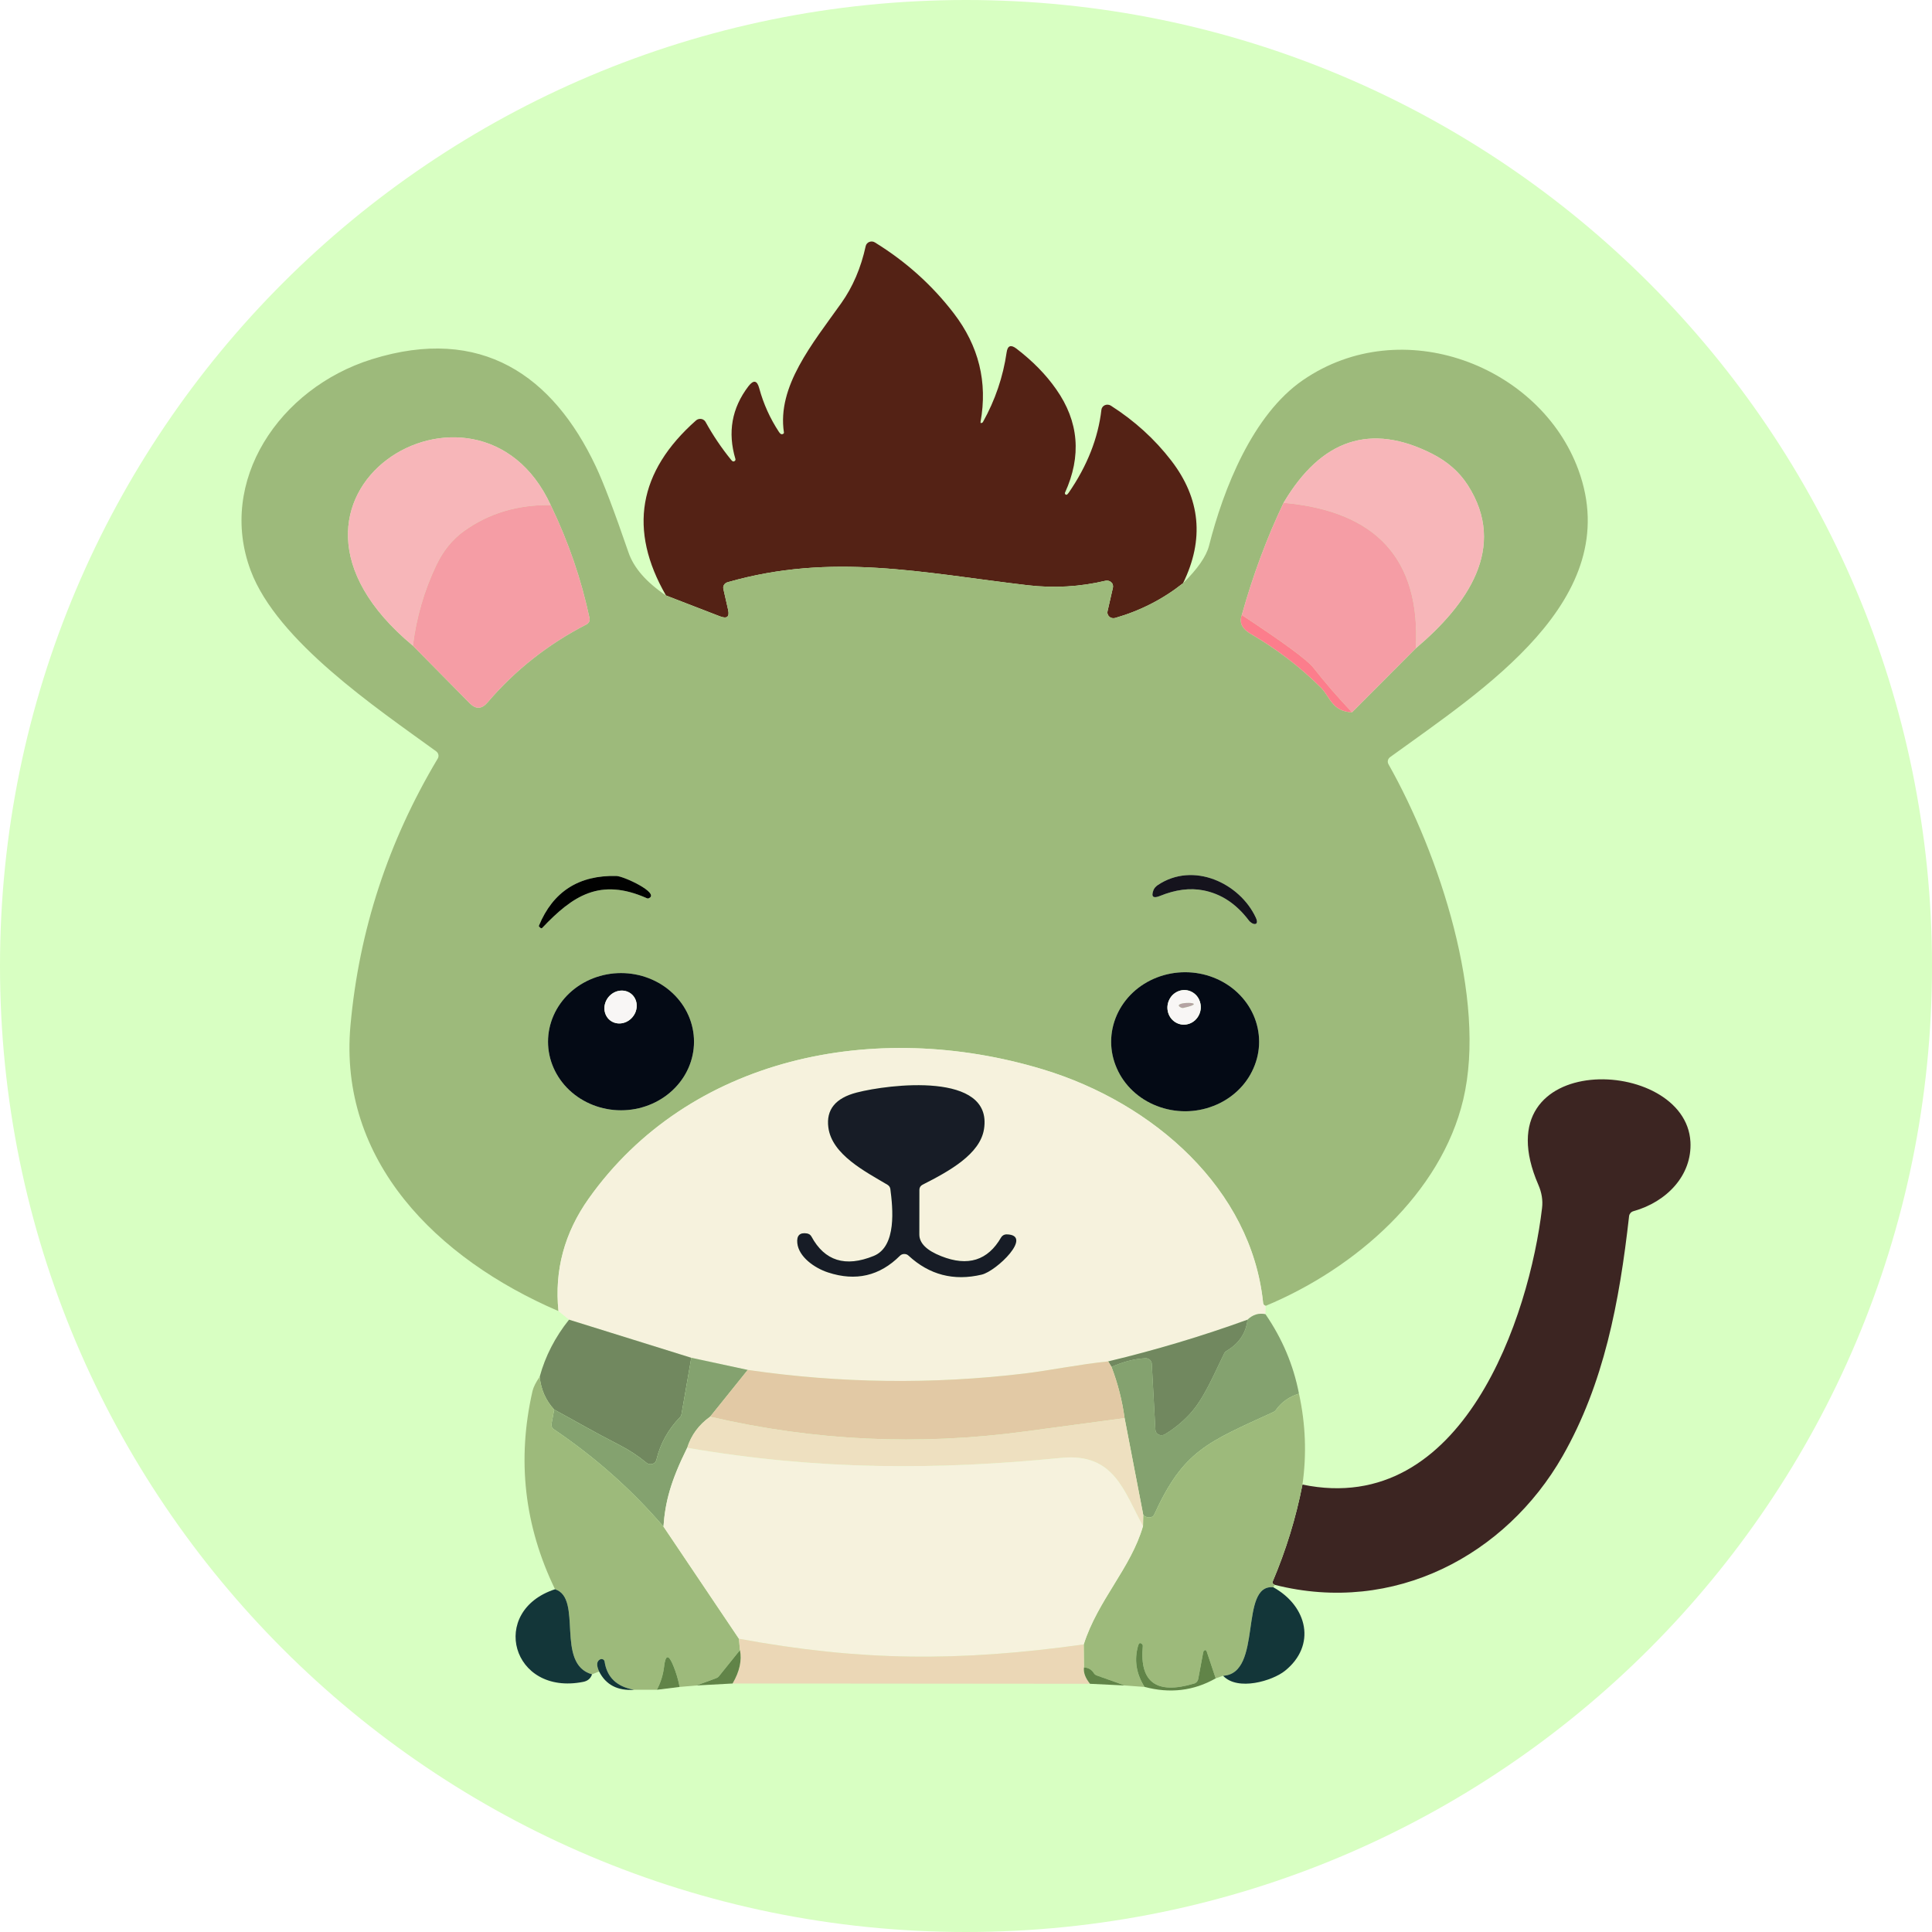 <svg width="32" height="32" viewBox="0 0 32 32" fill="none" xmlns="http://www.w3.org/2000/svg">
<path d="M0 16C0 7.163 7.163 0 16 0C24.837 0 32 7.163 32 16C32 24.837 24.837 32 16 32C7.163 32 0 24.837 0 16Z" fill="#D8FFC2"/>
<g clip-path="url(#clip0_55889_43138)">
<path d="M19.595 9.66C19.26 9.925 18.886 10.116 18.472 10.235C18.455 10.24 18.437 10.241 18.42 10.237C18.403 10.233 18.387 10.226 18.374 10.214C18.361 10.203 18.352 10.189 18.347 10.173C18.341 10.158 18.341 10.141 18.344 10.125L18.434 9.731C18.437 9.715 18.436 9.699 18.431 9.683C18.427 9.668 18.418 9.654 18.405 9.643C18.393 9.632 18.378 9.624 18.361 9.62C18.345 9.616 18.328 9.616 18.311 9.619C17.89 9.719 17.462 9.744 17.027 9.694C15.276 9.489 13.781 9.147 12.05 9.644C12.026 9.651 12.006 9.666 11.993 9.686C11.98 9.706 11.976 9.73 11.981 9.753L12.06 10.101C12.086 10.218 12.041 10.253 11.924 10.208L11.031 9.863C10.405 8.777 10.571 7.811 11.528 6.964C11.54 6.954 11.553 6.946 11.568 6.942C11.583 6.938 11.599 6.937 11.614 6.939C11.63 6.941 11.644 6.947 11.656 6.956C11.669 6.964 11.679 6.975 11.686 6.988C11.808 7.209 11.949 7.419 12.111 7.618C12.131 7.645 12.151 7.65 12.17 7.635C12.175 7.632 12.178 7.627 12.18 7.621C12.182 7.615 12.182 7.609 12.181 7.603C12.049 7.16 12.121 6.759 12.396 6.398C12.481 6.288 12.54 6.299 12.575 6.43C12.645 6.688 12.754 6.93 12.903 7.156C12.927 7.192 12.95 7.201 12.974 7.184C12.978 7.182 12.981 7.178 12.983 7.174C12.984 7.17 12.985 7.165 12.984 7.161C12.869 6.398 13.454 5.696 13.934 5.021C14.125 4.752 14.26 4.437 14.339 4.075C14.342 4.06 14.35 4.046 14.36 4.034C14.37 4.022 14.384 4.013 14.399 4.007C14.414 4.001 14.431 3.999 14.447 4C14.463 4.002 14.479 4.007 14.492 4.016C15.005 4.332 15.44 4.723 15.798 5.19C16.212 5.73 16.36 6.33 16.241 6.987C16.241 6.99 16.241 6.993 16.241 6.995C16.241 6.998 16.241 7 16.242 7.002C16.243 7.004 16.244 7.006 16.245 7.007C16.246 7.008 16.247 7.008 16.248 7.008L16.267 7.002C16.273 7 16.277 6.996 16.28 6.991C16.484 6.626 16.614 6.241 16.673 5.836C16.689 5.724 16.743 5.704 16.835 5.774C17.105 5.981 17.325 6.205 17.495 6.449C17.869 6.982 17.917 7.553 17.639 8.162C17.638 8.165 17.637 8.168 17.638 8.172C17.638 8.175 17.639 8.178 17.641 8.181C17.656 8.205 17.676 8.198 17.701 8.161C18.009 7.714 18.189 7.255 18.243 6.786C18.245 6.77 18.251 6.755 18.261 6.742C18.271 6.728 18.284 6.718 18.3 6.711C18.316 6.704 18.333 6.701 18.35 6.703C18.367 6.704 18.384 6.709 18.398 6.718C18.791 6.969 19.125 7.272 19.399 7.628C19.884 8.258 19.95 8.935 19.595 9.66Z" fill="#542215"/>
<path d="M11.031 9.863L11.924 10.208C12.041 10.253 12.086 10.217 12.06 10.101L11.981 9.753C11.976 9.73 11.98 9.706 11.993 9.686C12.006 9.666 12.026 9.651 12.05 9.644C13.781 9.147 15.276 9.489 17.027 9.694C17.462 9.744 17.89 9.719 18.311 9.619C18.328 9.615 18.345 9.616 18.361 9.62C18.378 9.624 18.393 9.632 18.405 9.643C18.418 9.654 18.427 9.668 18.431 9.683C18.436 9.699 18.437 9.715 18.434 9.731L18.344 10.125C18.34 10.141 18.341 10.158 18.347 10.173C18.352 10.189 18.361 10.203 18.374 10.214C18.387 10.226 18.403 10.233 18.42 10.237C18.437 10.241 18.455 10.24 18.472 10.235C18.886 10.116 19.26 9.925 19.595 9.66C19.837 9.422 19.98 9.215 20.025 9.04C20.264 8.097 20.747 6.869 21.581 6.296C23.223 5.167 25.511 6.056 26.143 7.782C26.931 9.931 24.541 11.438 23.025 12.54C23.006 12.554 22.993 12.573 22.988 12.595C22.983 12.617 22.987 12.639 22.998 12.659C23.838 14.145 24.631 16.543 24.236 18.212C23.868 19.766 22.455 21.008 20.964 21.629C20.935 21.618 20.924 21.608 20.921 21.577C20.727 19.696 19.108 18.268 17.276 17.713C14.476 16.865 11.406 17.519 9.751 19.852C9.348 20.42 9.181 21.041 9.25 21.716C7.228 20.846 5.603 19.224 5.805 16.983C5.947 15.41 6.429 13.938 7.25 12.565C7.262 12.545 7.266 12.522 7.261 12.5C7.256 12.477 7.243 12.458 7.224 12.444C6.226 11.72 4.59 10.617 4.153 9.452C3.598 7.974 4.619 6.431 6.16 5.95C7.973 5.384 9.16 6.225 9.867 7.722C9.993 7.987 10.173 8.462 10.409 9.148C10.496 9.404 10.704 9.643 11.031 9.863ZM6.839 10.695L7.783 11.651C7.883 11.751 7.98 11.746 8.075 11.635C8.53 11.101 9.077 10.67 9.714 10.342C9.733 10.332 9.748 10.317 9.757 10.299C9.766 10.281 9.769 10.26 9.765 10.241C9.629 9.599 9.415 8.974 9.121 8.365C7.916 5.746 3.848 8.21 6.839 10.695ZM21.26 8.328C20.984 8.904 20.754 9.523 20.568 10.186C20.518 10.327 20.587 10.424 20.718 10.5C21.146 10.75 21.532 11.045 21.876 11.387C22.03 11.539 22.061 11.785 22.394 11.798L23.45 10.738C24.295 10.023 24.977 9.074 24.311 8.035C24.173 7.819 23.976 7.645 23.719 7.515C22.704 7.001 21.885 7.272 21.26 8.328ZM8.982 15.368C9.486 14.836 9.938 14.533 10.714 14.877C10.719 14.88 10.726 14.881 10.732 14.881C10.738 14.88 10.744 14.879 10.75 14.876C10.928 14.79 10.332 14.512 10.21 14.509C9.587 14.493 9.159 14.768 8.926 15.333C8.925 15.336 8.925 15.338 8.926 15.341C8.926 15.344 8.928 15.346 8.93 15.348L8.951 15.368C8.953 15.37 8.955 15.372 8.958 15.373C8.961 15.374 8.963 15.375 8.966 15.375C8.969 15.375 8.972 15.374 8.975 15.373C8.978 15.372 8.98 15.37 8.982 15.368ZM19.93 14.747C20.225 14.804 20.475 14.969 20.682 15.242C20.746 15.327 20.866 15.338 20.8 15.198C20.536 14.63 19.768 14.263 19.176 14.66C19.14 14.685 19.116 14.713 19.104 14.746C19.064 14.854 19.101 14.885 19.212 14.84C19.469 14.735 19.708 14.704 19.93 14.747ZM11.495 17.253C11.495 16.952 11.368 16.663 11.141 16.45C10.915 16.237 10.607 16.117 10.286 16.117C9.966 16.117 9.658 16.237 9.431 16.45C9.205 16.663 9.077 16.952 9.077 17.253C9.077 17.555 9.205 17.844 9.431 18.057C9.658 18.27 9.966 18.39 10.286 18.39C10.607 18.39 10.915 18.27 11.141 18.057C11.368 17.844 11.495 17.555 11.495 17.253ZM20.855 17.254C20.855 16.949 20.726 16.656 20.496 16.44C20.266 16.224 19.954 16.103 19.63 16.103C19.305 16.103 18.993 16.224 18.763 16.44C18.534 16.656 18.404 16.949 18.404 17.254C18.404 17.406 18.436 17.555 18.498 17.695C18.559 17.835 18.649 17.962 18.763 18.069C18.877 18.176 19.012 18.26 19.161 18.318C19.309 18.376 19.469 18.406 19.63 18.406C19.791 18.406 19.95 18.376 20.098 18.318C20.247 18.26 20.382 18.176 20.496 18.069C20.61 17.962 20.7 17.835 20.761 17.695C20.823 17.555 20.855 17.406 20.855 17.254Z" fill="#9DBA7B"/>
<path d="M9.121 8.365C8.574 8.358 8.096 8.501 7.687 8.795C7.493 8.933 7.339 9.124 7.224 9.367C7.025 9.786 6.896 10.229 6.839 10.695C3.848 8.21 7.916 5.746 9.121 8.365Z" fill="#F7B6B9"/>
<path d="M23.45 10.738C23.531 9.268 22.8 8.465 21.26 8.328C21.885 7.272 22.704 7.001 23.719 7.515C23.975 7.645 24.173 7.819 24.311 8.035C24.977 9.074 24.295 10.023 23.45 10.738Z" fill="#F7B6B9"/>
<path d="M9.121 8.365C9.415 8.974 9.629 9.599 9.765 10.241C9.769 10.26 9.766 10.281 9.757 10.299C9.748 10.317 9.733 10.332 9.714 10.342C9.077 10.67 8.53 11.101 8.075 11.635C7.98 11.746 7.883 11.751 7.783 11.651L6.839 10.695C6.896 10.229 7.025 9.786 7.224 9.367C7.339 9.124 7.493 8.933 7.687 8.795C8.096 8.501 8.574 8.358 9.121 8.365Z" fill="#F59DA5"/>
<path d="M21.26 8.328C22.801 8.465 23.531 9.269 23.45 10.738L22.394 11.798C22.167 11.56 21.953 11.313 21.751 11.056C21.651 10.929 21.257 10.639 20.568 10.186C20.754 9.524 20.985 8.904 21.26 8.328Z" fill="#F59DA5"/>
<path d="M20.568 10.186C21.257 10.64 21.651 10.929 21.751 11.056C21.953 11.313 22.167 11.56 22.394 11.798C22.061 11.785 22.03 11.539 21.876 11.387C21.532 11.045 21.146 10.75 20.718 10.5C20.587 10.424 20.517 10.327 20.568 10.186Z" fill="#FC7D8C"/>
<path d="M10.714 14.877C9.938 14.533 9.486 14.836 8.982 15.368C8.98 15.37 8.978 15.372 8.975 15.373C8.972 15.374 8.969 15.375 8.966 15.375C8.963 15.375 8.961 15.374 8.958 15.373C8.955 15.372 8.953 15.37 8.951 15.368L8.93 15.348C8.928 15.346 8.926 15.344 8.926 15.341C8.925 15.338 8.925 15.336 8.926 15.333C9.159 14.768 9.587 14.493 10.21 14.509C10.332 14.512 10.928 14.79 10.75 14.876C10.744 14.879 10.738 14.881 10.732 14.881C10.726 14.881 10.719 14.88 10.714 14.877Z" fill="#010101"/>
<path d="M19.93 14.747C19.708 14.704 19.469 14.735 19.212 14.84C19.101 14.885 19.064 14.854 19.104 14.746C19.116 14.713 19.14 14.685 19.176 14.66C19.768 14.263 20.536 14.63 20.8 15.198C20.866 15.338 20.746 15.327 20.682 15.242C20.475 14.969 20.225 14.804 19.93 14.747Z" fill="#15131D"/>
<path d="M11.495 17.254C11.495 17.555 11.368 17.844 11.141 18.057C10.915 18.27 10.607 18.39 10.286 18.39C9.966 18.39 9.658 18.27 9.431 18.057C9.205 17.844 9.077 17.555 9.077 17.254C9.077 16.952 9.205 16.663 9.431 16.45C9.658 16.237 9.966 16.117 10.286 16.117C10.607 16.117 10.915 16.237 11.141 16.45C11.368 16.663 11.495 16.952 11.495 17.254ZM10.167 16.935C10.199 16.947 10.234 16.953 10.269 16.951C10.304 16.95 10.339 16.941 10.372 16.926C10.405 16.911 10.435 16.89 10.461 16.863C10.486 16.837 10.507 16.806 10.522 16.773C10.551 16.705 10.554 16.63 10.529 16.564C10.504 16.499 10.454 16.448 10.389 16.423C10.357 16.411 10.323 16.406 10.288 16.407C10.253 16.409 10.218 16.417 10.185 16.432C10.152 16.447 10.122 16.469 10.096 16.495C10.07 16.521 10.05 16.552 10.035 16.586C10.005 16.654 10.003 16.729 10.028 16.794C10.053 16.86 10.103 16.91 10.167 16.935Z" fill="#040A15"/>
<path d="M20.855 17.255C20.855 17.406 20.823 17.555 20.761 17.695C20.7 17.835 20.61 17.962 20.496 18.069C20.382 18.176 20.247 18.261 20.098 18.318C19.95 18.376 19.791 18.406 19.63 18.406C19.469 18.406 19.309 18.376 19.161 18.318C19.012 18.261 18.877 18.176 18.763 18.069C18.649 17.962 18.559 17.835 18.498 17.695C18.436 17.555 18.404 17.406 18.404 17.255C18.404 16.949 18.534 16.656 18.763 16.44C18.993 16.224 19.305 16.103 19.63 16.103C19.954 16.103 20.266 16.224 20.496 16.44C20.726 16.656 20.855 16.949 20.855 17.255ZM19.591 16.971C19.627 16.973 19.663 16.968 19.698 16.956C19.732 16.944 19.764 16.925 19.792 16.9C19.819 16.875 19.842 16.845 19.858 16.811C19.875 16.778 19.885 16.741 19.888 16.703C19.893 16.628 19.87 16.553 19.823 16.496C19.775 16.439 19.707 16.404 19.634 16.399C19.598 16.396 19.562 16.401 19.527 16.414C19.493 16.426 19.461 16.445 19.433 16.47C19.406 16.494 19.383 16.525 19.367 16.558C19.35 16.592 19.34 16.629 19.337 16.666C19.331 16.742 19.355 16.817 19.402 16.874C19.45 16.931 19.518 16.966 19.591 16.971Z" fill="#040A15"/>
<path d="M10.035 16.586C9.974 16.727 10.033 16.884 10.167 16.935C10.302 16.987 10.46 16.914 10.522 16.773C10.583 16.631 10.524 16.475 10.389 16.424C10.255 16.372 10.096 16.445 10.035 16.586Z" fill="#F8F6F5"/>
<path d="M19.591 16.971C19.518 16.966 19.45 16.931 19.402 16.874C19.355 16.817 19.331 16.742 19.337 16.666C19.34 16.629 19.35 16.592 19.367 16.558C19.383 16.525 19.406 16.494 19.433 16.47C19.461 16.445 19.493 16.426 19.527 16.414C19.562 16.402 19.598 16.397 19.634 16.399C19.707 16.404 19.775 16.439 19.823 16.496C19.87 16.553 19.893 16.628 19.888 16.703C19.885 16.741 19.875 16.778 19.858 16.812C19.842 16.845 19.819 16.875 19.792 16.9C19.764 16.925 19.732 16.944 19.698 16.956C19.663 16.968 19.627 16.973 19.591 16.971ZM19.605 16.694C20.084 16.587 19.367 16.583 19.558 16.687C19.573 16.695 19.59 16.697 19.605 16.694Z" fill="#F8F6F5"/>
<path d="M19.558 16.687C19.367 16.583 20.084 16.587 19.605 16.693C19.59 16.697 19.573 16.695 19.558 16.687Z" fill="#B4A3A3"/>
<path d="M20.964 21.63L20.96 21.767C20.85 21.744 20.751 21.774 20.663 21.858C19.909 22.131 19.139 22.362 18.355 22.549C17.891 22.596 17.35 22.705 16.975 22.749C15.444 22.933 13.915 22.913 12.385 22.691L11.45 22.49L9.425 21.858L9.25 21.716C9.181 21.042 9.348 20.42 9.751 19.852C11.406 17.52 14.476 16.865 17.276 17.713C19.108 18.268 20.727 19.696 20.921 21.577C20.924 21.608 20.935 21.618 20.964 21.63ZM13.72 18.673C13.778 19.126 14.337 19.407 14.702 19.625C14.714 19.633 14.725 19.643 14.733 19.655C14.74 19.667 14.745 19.68 14.747 19.693C14.788 20.008 14.856 20.645 14.472 20.802C14.003 20.993 13.659 20.886 13.44 20.481C13.433 20.468 13.422 20.456 13.41 20.447C13.397 20.439 13.383 20.433 13.368 20.43C13.247 20.41 13.193 20.464 13.206 20.59C13.229 20.815 13.486 21.001 13.716 21.076C14.173 21.226 14.57 21.134 14.905 20.8C14.914 20.79 14.925 20.783 14.937 20.778C14.949 20.773 14.963 20.77 14.976 20.77C14.989 20.77 15.003 20.772 15.015 20.776C15.027 20.781 15.039 20.788 15.048 20.797C15.393 21.116 15.797 21.221 16.259 21.112C16.507 21.054 17.124 20.453 16.672 20.445C16.654 20.445 16.636 20.449 16.62 20.458C16.604 20.467 16.591 20.48 16.582 20.495C16.362 20.878 16.031 20.982 15.589 20.806C15.348 20.711 15.227 20.591 15.227 20.447L15.228 19.705C15.228 19.688 15.233 19.671 15.242 19.656C15.252 19.642 15.265 19.63 15.281 19.622C15.731 19.395 16.233 19.114 16.299 18.702C16.451 17.742 14.714 17.96 14.19 18.096C13.839 18.187 13.682 18.379 13.72 18.673Z" fill="#F6F2DD"/>
<path d="M21.114 26.25L21.091 26.236C21.085 26.233 21.08 26.227 21.078 26.22C21.075 26.213 21.076 26.206 21.078 26.2C21.3 25.678 21.465 25.141 21.573 24.589C24.241 25.143 25.333 21.781 25.541 20.011C25.557 19.882 25.536 19.752 25.479 19.622C24.507 17.376 27.92 17.476 27.999 18.913C28.028 19.466 27.607 19.907 27.055 20.061C27.036 20.066 27.019 20.077 27.006 20.091C26.994 20.105 26.985 20.123 26.983 20.141C26.822 21.572 26.566 22.919 25.88 24.12C24.944 25.756 23.094 26.752 21.114 26.25Z" fill="#3C2522"/>
<path d="M14.702 19.625C14.337 19.407 13.778 19.126 13.72 18.673C13.682 18.379 13.838 18.187 14.19 18.096C14.714 17.96 16.451 17.742 16.298 18.702C16.233 19.114 15.73 19.395 15.281 19.622C15.265 19.63 15.252 19.642 15.242 19.656C15.233 19.671 15.228 19.688 15.228 19.705L15.227 20.447C15.227 20.591 15.348 20.711 15.589 20.806C16.031 20.982 16.362 20.878 16.582 20.495C16.591 20.48 16.604 20.467 16.62 20.458C16.636 20.449 16.654 20.445 16.672 20.445C17.124 20.453 16.507 21.054 16.259 21.112C15.797 21.221 15.393 21.116 15.048 20.797C15.039 20.788 15.027 20.781 15.015 20.776C15.002 20.772 14.989 20.77 14.976 20.77C14.963 20.77 14.949 20.773 14.937 20.778C14.925 20.783 14.914 20.791 14.905 20.8C14.57 21.134 14.173 21.226 13.716 21.076C13.486 21.001 13.229 20.815 13.206 20.59C13.193 20.464 13.247 20.41 13.368 20.43C13.383 20.433 13.397 20.439 13.41 20.447C13.422 20.456 13.433 20.468 13.44 20.481C13.659 20.886 14.003 20.993 14.472 20.802C14.856 20.645 14.788 20.008 14.747 19.693C14.745 19.68 14.74 19.667 14.733 19.655C14.725 19.643 14.714 19.633 14.702 19.625Z" fill="#171C26"/>
<path d="M20.96 21.767C21.239 22.173 21.424 22.611 21.515 23.083C21.353 23.133 21.225 23.224 21.132 23.355C21.122 23.369 21.108 23.38 21.093 23.387C19.992 23.892 19.602 24.025 19.117 25.086C19.112 25.096 19.105 25.105 19.096 25.113C19.087 25.12 19.077 25.126 19.066 25.129C19.02 25.142 18.976 25.129 18.936 25.091L18.627 23.488C18.587 23.198 18.515 22.915 18.41 22.64C18.608 22.553 18.795 22.505 18.971 22.497C18.985 22.496 18.998 22.498 19.01 22.502C19.023 22.507 19.034 22.513 19.044 22.521C19.054 22.53 19.062 22.54 19.067 22.551C19.073 22.562 19.076 22.574 19.077 22.587L19.137 23.683C19.138 23.699 19.143 23.715 19.153 23.729C19.162 23.743 19.175 23.754 19.191 23.762C19.206 23.769 19.224 23.773 19.241 23.772C19.259 23.772 19.276 23.767 19.29 23.758C19.442 23.668 19.578 23.558 19.699 23.429C19.943 23.169 20.11 22.753 20.278 22.414C20.286 22.398 20.299 22.384 20.316 22.375C20.522 22.253 20.638 22.08 20.663 21.858C20.751 21.774 20.85 21.744 20.96 21.767Z" fill="#84A26F"/>
<path d="M9.425 21.858L11.45 22.489L11.287 23.426C11.283 23.444 11.275 23.461 11.262 23.474C11.066 23.677 10.936 23.912 10.872 24.179C10.868 24.195 10.86 24.209 10.849 24.222C10.837 24.234 10.822 24.243 10.805 24.248C10.789 24.253 10.771 24.254 10.754 24.25C10.737 24.247 10.721 24.239 10.708 24.229C10.572 24.116 10.426 24.02 10.269 23.939C9.792 23.694 9.545 23.545 9.179 23.347C9.039 23.195 8.959 23.013 8.939 22.803C9.032 22.461 9.195 22.146 9.425 21.858Z" fill="#71885F"/>
<path d="M20.663 21.858C20.638 22.08 20.522 22.253 20.316 22.375C20.299 22.384 20.286 22.398 20.278 22.414C20.11 22.753 19.943 23.169 19.699 23.429C19.578 23.558 19.442 23.668 19.291 23.758C19.276 23.767 19.259 23.772 19.241 23.772C19.224 23.773 19.206 23.769 19.191 23.762C19.175 23.754 19.162 23.743 19.153 23.729C19.143 23.715 19.138 23.699 19.137 23.683L19.077 22.587C19.076 22.574 19.073 22.562 19.067 22.551C19.062 22.54 19.054 22.53 19.044 22.521C19.034 22.513 19.023 22.507 19.01 22.502C18.998 22.498 18.985 22.496 18.971 22.497C18.795 22.505 18.608 22.553 18.41 22.64L18.355 22.549C19.139 22.362 19.909 22.131 20.663 21.858Z" fill="#71885F"/>
<path d="M11.45 22.489L12.385 22.69L11.762 23.465C11.576 23.597 11.449 23.769 11.382 23.98C11.106 24.537 11.018 24.878 10.989 25.285C10.465 24.675 9.861 24.138 9.176 23.675C9.16 23.665 9.148 23.651 9.141 23.634C9.134 23.618 9.132 23.6 9.135 23.582L9.179 23.347C9.545 23.545 9.792 23.694 10.269 23.939C10.426 24.02 10.572 24.116 10.708 24.229C10.721 24.239 10.737 24.247 10.754 24.25C10.771 24.254 10.789 24.253 10.805 24.248C10.822 24.243 10.837 24.234 10.849 24.221C10.86 24.209 10.868 24.195 10.872 24.179C10.936 23.912 11.066 23.677 11.262 23.474C11.275 23.461 11.283 23.444 11.287 23.426L11.45 22.489Z" fill="#84A26F"/>
<path d="M18.355 22.549L18.41 22.639C18.515 22.915 18.587 23.198 18.627 23.488C18.076 23.561 17.525 23.635 16.974 23.71C15.218 23.947 13.481 23.866 11.762 23.465L12.385 22.69C13.915 22.913 15.444 22.932 16.975 22.749C17.35 22.704 17.891 22.596 18.355 22.549Z" fill="#E2C9A5"/>
<path d="M8.939 22.803C8.959 23.013 9.039 23.195 9.179 23.347L9.135 23.583C9.132 23.6 9.134 23.618 9.141 23.634C9.148 23.651 9.16 23.665 9.176 23.675C9.861 24.138 10.465 24.675 10.989 25.285L12.239 27.143L12.256 27.331L11.907 27.765C11.896 27.779 11.88 27.79 11.863 27.796L11.533 27.917L11.257 27.941C11.234 27.82 11.199 27.704 11.153 27.591C11.074 27.396 11.022 27.402 10.999 27.61C10.983 27.74 10.944 27.866 10.88 27.988H10.504C10.216 27.938 10.053 27.782 10.014 27.521C10.013 27.513 10.01 27.506 10.005 27.5C10.001 27.493 9.994 27.488 9.987 27.484C9.979 27.481 9.971 27.479 9.963 27.479C9.955 27.479 9.946 27.481 9.939 27.485C9.881 27.515 9.876 27.582 9.923 27.685L9.806 27.732C9.192 27.561 9.66 26.469 9.193 26.323C8.684 25.273 8.56 24.178 8.82 23.04C8.836 22.974 8.875 22.895 8.939 22.803Z" fill="#9DBA7B"/>
<path d="M21.515 23.083C21.625 23.586 21.644 24.088 21.573 24.589C21.465 25.141 21.3 25.678 21.078 26.2C21.076 26.206 21.075 26.213 21.078 26.22C21.08 26.227 21.085 26.233 21.091 26.236L21.114 26.251L21.089 26.29C20.515 26.234 20.923 27.72 20.258 27.756L20.136 27.799L19.988 27.357C19.986 27.353 19.985 27.349 19.983 27.345C19.98 27.342 19.978 27.339 19.976 27.336C19.973 27.334 19.97 27.332 19.968 27.331C19.965 27.331 19.963 27.331 19.961 27.331L19.943 27.338C19.94 27.339 19.936 27.346 19.932 27.358C19.928 27.37 19.925 27.387 19.922 27.404L19.846 27.811C19.843 27.828 19.835 27.844 19.823 27.857C19.811 27.87 19.796 27.88 19.778 27.885C19.156 28.071 18.873 27.865 18.928 27.267C18.929 27.26 18.928 27.252 18.925 27.245C18.922 27.237 18.917 27.231 18.91 27.226C18.883 27.205 18.863 27.214 18.852 27.254C18.783 27.492 18.818 27.721 18.957 27.941L18.631 27.917L18.167 27.751C18.145 27.744 18.127 27.729 18.116 27.71C18.079 27.653 18.026 27.622 17.954 27.618L17.95 27.237C18.185 26.5 18.732 25.973 18.932 25.277L18.936 25.091C18.976 25.129 19.02 25.142 19.066 25.129C19.077 25.126 19.087 25.12 19.096 25.113C19.105 25.105 19.112 25.096 19.117 25.086C19.602 24.025 19.992 23.892 21.093 23.387C21.108 23.38 21.122 23.369 21.132 23.355C21.225 23.224 21.353 23.133 21.515 23.083Z" fill="#9DBA7B"/>
<path d="M11.762 23.465C13.481 23.866 15.218 23.948 16.974 23.71C17.525 23.635 18.076 23.561 18.627 23.488L18.936 25.091L18.932 25.277C18.613 24.697 18.456 24.061 17.578 24.147C15.548 24.348 13.566 24.357 11.382 23.98C11.449 23.769 11.576 23.597 11.762 23.465Z" fill="#EEE0C0"/>
<path d="M11.382 23.98C13.566 24.357 15.548 24.348 17.578 24.147C18.456 24.061 18.613 24.697 18.932 25.277C18.732 25.973 18.185 26.499 17.95 27.237C15.87 27.526 14.263 27.515 12.239 27.143L10.989 25.285C11.018 24.878 11.106 24.537 11.382 23.98Z" fill="#F6F2DD"/>
<path d="M21.09 26.29C21.661 26.607 21.804 27.256 21.283 27.674C21.076 27.84 20.502 28.014 20.258 27.756C20.923 27.72 20.515 26.234 21.09 26.29Z" fill="#133639"/>
<path d="M9.193 26.323C9.66 26.469 9.192 27.561 9.806 27.732C9.783 27.801 9.735 27.842 9.66 27.857C8.473 28.093 8.092 26.683 9.193 26.323Z" fill="#133639"/>
<path d="M12.239 27.143C14.263 27.515 15.87 27.526 17.95 27.237L17.954 27.618C17.943 27.701 17.976 27.792 18.054 27.889L12.134 27.884C12.25 27.684 12.29 27.5 12.256 27.331L12.239 27.143Z" fill="#EBD7B6"/>
<path d="M20.136 27.799C19.771 28.006 19.378 28.053 18.957 27.94C18.818 27.72 18.783 27.491 18.852 27.254C18.863 27.214 18.883 27.205 18.91 27.226C18.917 27.231 18.922 27.237 18.925 27.244C18.928 27.252 18.929 27.259 18.928 27.267C18.873 27.865 19.156 28.071 19.778 27.885C19.796 27.88 19.811 27.87 19.823 27.857C19.835 27.844 19.843 27.828 19.846 27.811L19.922 27.404C19.925 27.387 19.928 27.37 19.932 27.358C19.936 27.346 19.94 27.339 19.943 27.338L19.961 27.331C19.963 27.33 19.965 27.33 19.968 27.331C19.97 27.332 19.973 27.334 19.976 27.336C19.978 27.338 19.98 27.342 19.983 27.345C19.985 27.349 19.986 27.352 19.988 27.357L20.136 27.799Z" fill="#618448"/>
<path d="M12.256 27.331C12.29 27.5 12.25 27.685 12.134 27.884L11.533 27.917L11.863 27.796C11.88 27.79 11.896 27.779 11.907 27.765L12.256 27.331Z" fill="#618448"/>
<path d="M11.257 27.941L10.88 27.988C10.944 27.866 10.983 27.74 10.999 27.609C11.022 27.402 11.074 27.396 11.153 27.591C11.199 27.704 11.234 27.82 11.257 27.941Z" fill="#618448"/>
<path d="M10.504 27.988C10.229 28.007 10.035 27.906 9.923 27.685C9.876 27.582 9.881 27.515 9.939 27.485C9.946 27.481 9.955 27.479 9.963 27.479C9.971 27.479 9.979 27.481 9.987 27.484C9.994 27.488 10.001 27.493 10.005 27.499C10.01 27.506 10.013 27.513 10.014 27.521C10.053 27.782 10.216 27.938 10.504 27.988Z" fill="#133639"/>
<path d="M17.954 27.618C18.026 27.622 18.079 27.652 18.116 27.71C18.127 27.729 18.145 27.744 18.167 27.751L18.631 27.917L18.054 27.889C17.976 27.792 17.943 27.701 17.954 27.618Z" fill="#618448"/>
</g>
<defs>
<clipPath id="clip0_55889_43138">
<rect width="24" height="24" fill="white" transform="translate(4 4)"/>
</clipPath>
</defs>
</svg>
